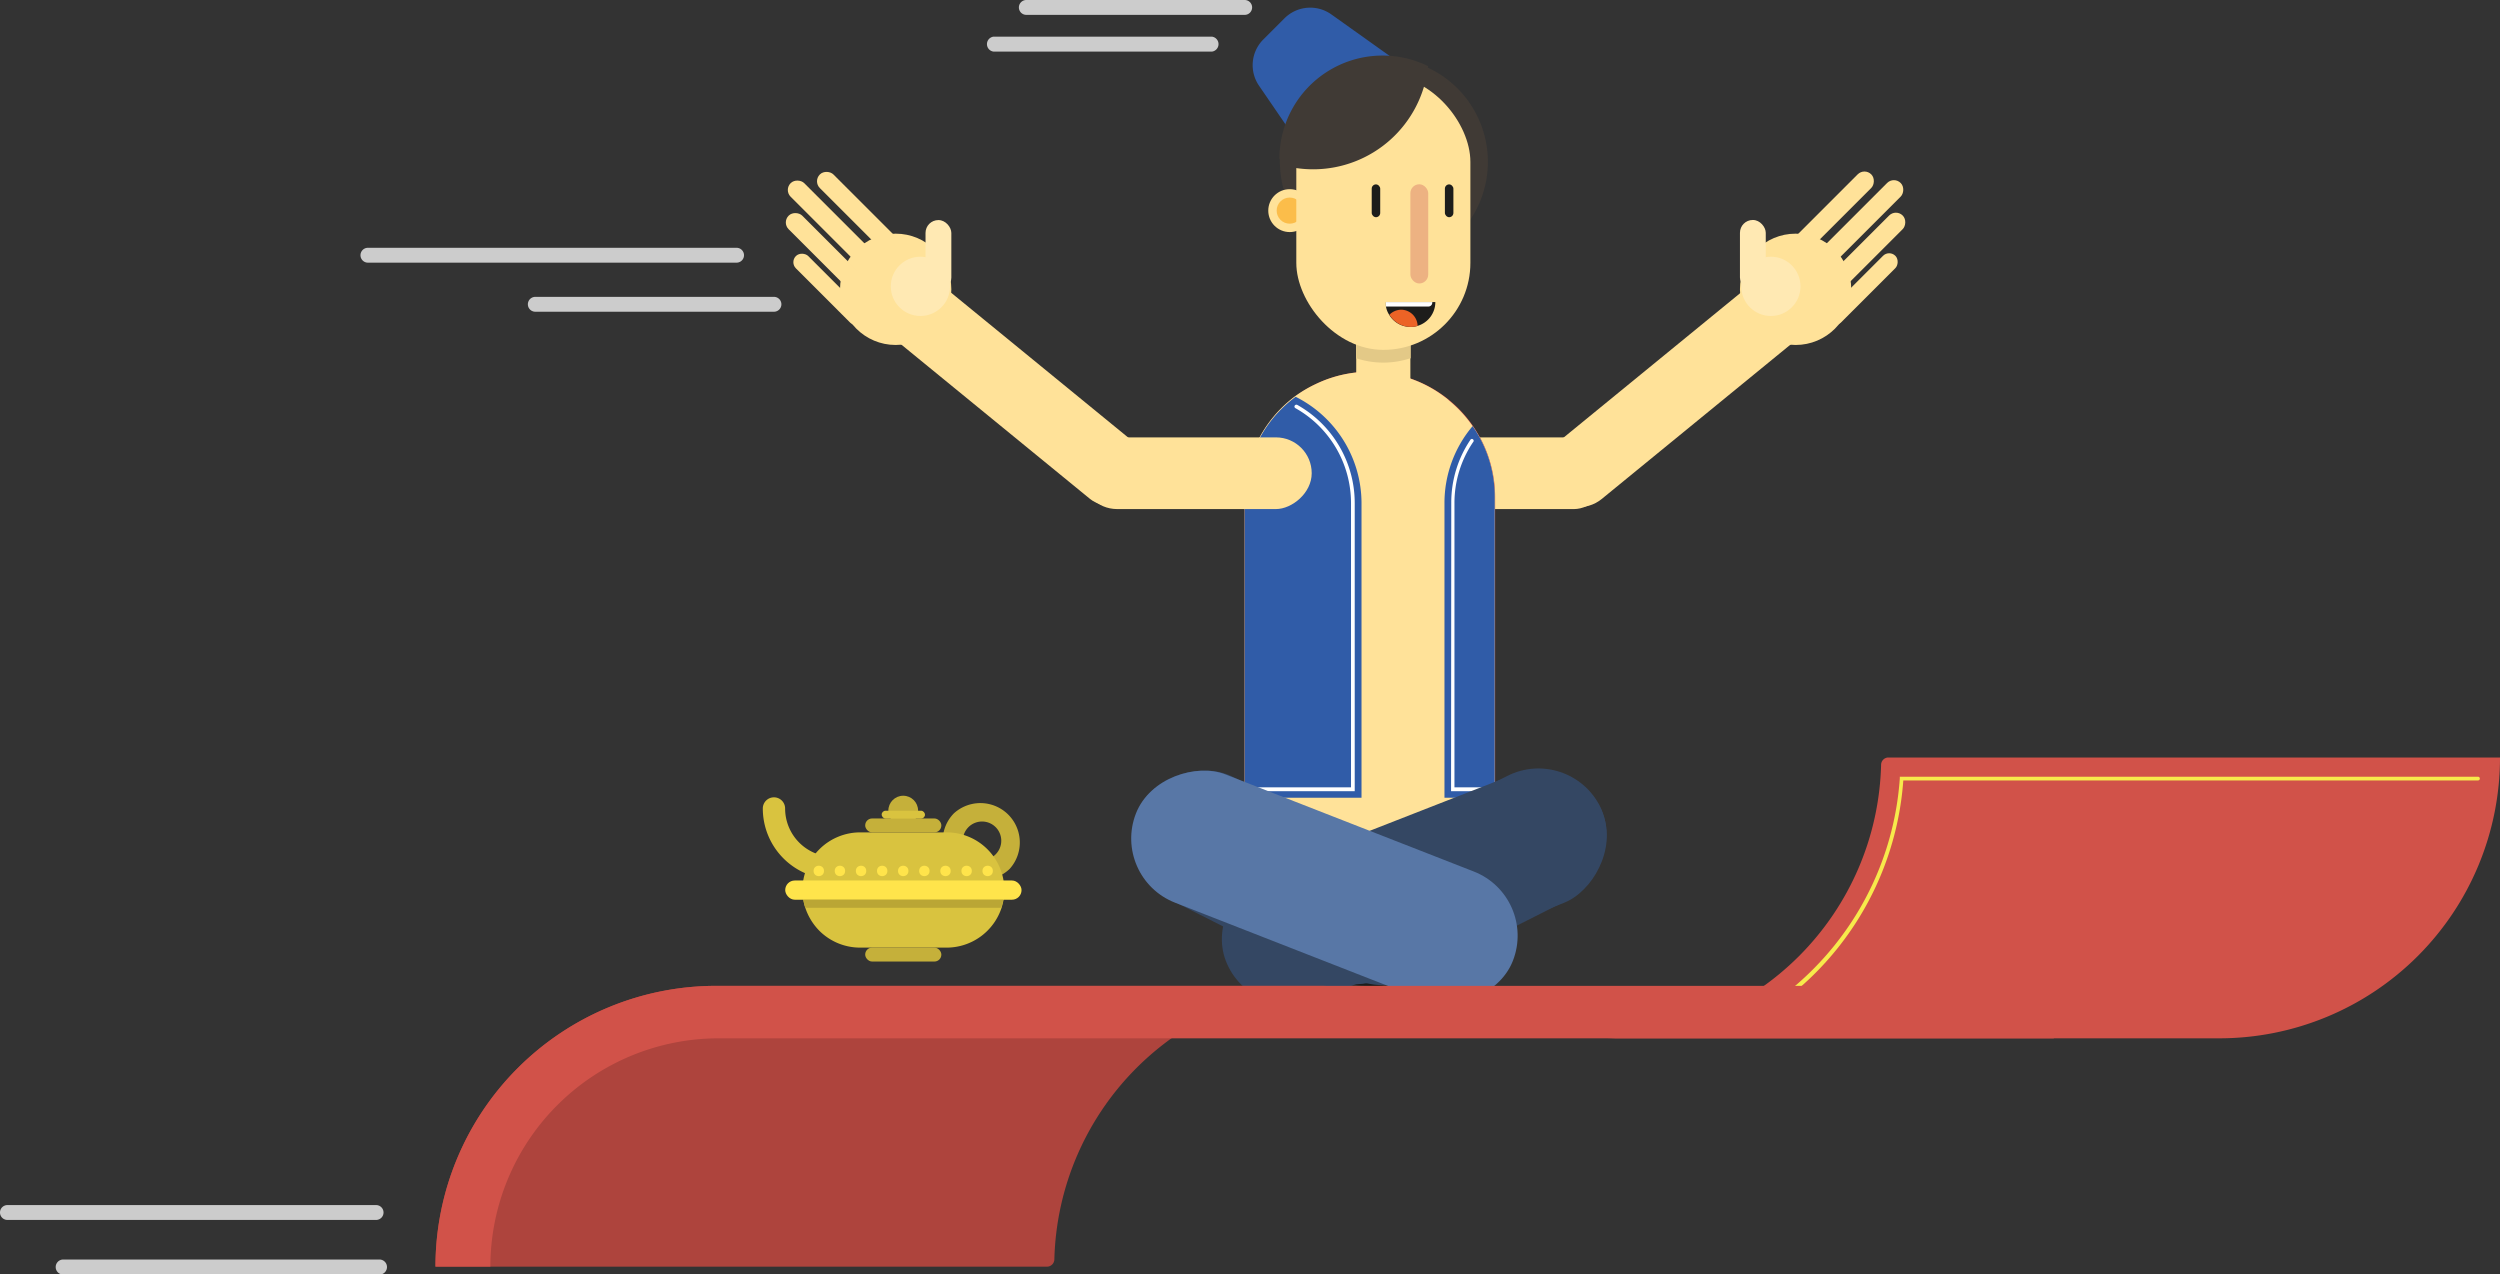 <svg height="119.96" viewBox="0 0 235.38 119.96" width="235.38" xmlns="http://www.w3.org/2000/svg"><rect x="0" y="0" width="235.38" height="119.96" fill="#333333" stroke="none"/><rect fill="#ffe299" height="21.69" rx="3.37" transform="matrix(0 -1 1 0 96.17 185.29)" width="6.75" x="137.36" y="33.71"/><rect fill="#ffe299" height="32.77" rx="3.37" transform="matrix(-.633 -.774 .774 -.633 231.22 181.84)" width="6.75" x="155.32" y="19.76"/><circle cx="169.06" cy="27.24" fill="#ffe299" r="5.24"/><circle cx="166.73" cy="26.96" fill="#ffe9b3" r="2.79"/><rect fill="#ffe9b3" height="6.63" rx="1.21" width="2.43" x="163.82" y="20.71"/><rect fill="#ffe299" height="9.73" rx=".9" transform="matrix(.707 .707 -.707 .707 64.65 -116.34)" width="1.81" x="171.86" y="15.01"/><rect fill="#ffe299" height="11.1" rx=".9" transform="matrix(.707 .707 -.707 .707 66.24 -117.57)" width="1.81" x="174.14" y="15.62"/><rect fill="#ffe299" height="9.23" rx=".9" transform="matrix(.707 .707 -.707 .707 68.19 -117.47)" width="1.81" x="174.99" y="18.96"/><rect fill="#ffe299" height="8.87" rx=".82" transform="matrix(.707 .707 -.707 .707 70.62 -116)" width="1.64" x="174.51" y="22.81"/><path d="m128.84 16 4.24-4.24a3.42 3.42 0 0 0 -.44-5.21l-7.3-5.2a3.43 3.43 0 0 0 -4.4.37l-2 2a3.42 3.42 0 0 0 -.4 4.35l5.08 7.42a3.42 3.42 0 0 0 5.22.51z" fill="#305ca8"/><path d="m129 92.82a11.8 11.8 0 0 1 -11.77-11.77h23.54a11.81 11.81 0 0 1 -11.77 11.77z" fill="#1d1d1b"/><path d="m129 35a11.8 11.8 0 0 1 11.77 11.77v34.28h-23.58v-34.28a11.8 11.8 0 0 1 11.81-11.77z" fill="#d15249"/><path d="m129 92.82a11.8 11.8 0 0 1 -11.77-11.77h23.54a11.81 11.81 0 0 1 -11.77 11.77z" fill="#1d1d1b"/><path d="m117.19 46.77v34.23h23.54v-34.23a11.63 11.63 0 0 0 -2.08-6.65 11.8 11.8 0 0 0 -2.22-2.41 2.64 2.64 0 0 0 -.37-.31 11.7 11.7 0 0 0 -12.16-1.25 12 12 0 0 0 -2 1.18 11.77 11.77 0 0 0 -4.71 9.44z" fill="#ffe299"/><path d="m117.19 46.77v28.34h11v-27.75a11.22 11.22 0 0 0 -6.2-10 11.77 11.77 0 0 0 -4.8 9.41z" fill="#305ca8"/><path d="m118 74.49h9.55v-27.13a10.61 10.61 0 0 0 -5.41-9.24.19.19 0 0 0 -.24.07.17.17 0 0 0 .07.24 10.25 10.25 0 0 1 5.23 8.93v26.77h-9.2a.18.18 0 0 0 0 .36z" fill="#fff"/><path d="m136 47.36v27.75h4.73v-28.34a11.63 11.63 0 0 0 -2.08-6.65 11.2 11.2 0 0 0 -2.65 7.24z" fill="#305ca8"/><path d="m136.62 74.49h3.32a.18.18 0 0 0 0-.36h-3v-26.77a10.22 10.22 0 0 1 1.76-5.74.17.17 0 0 0 0-.24.16.16 0 0 0 -.24 0 10.55 10.55 0 0 0 -1.82 5.93z" fill="#fff"/><path d="m120.51 15v.49a9.79 9.79 0 1 0 0-.5z" fill="#403a35"/><circle cx="121.43" cy="19.83" fill="#ffe299" r="2.02"/><circle cx="121.43" cy="19.83" fill="#fbbd4a" r="1.23"/><rect fill="#ffe299" height="11.58" rx="2.55" width="5.1" x="127.69" y="27.45"/><path d="m127.69 30v3.73a8.13 8.13 0 0 0 5.1 0v-3.73a2.55 2.55 0 1 0 -5.1 0z" fill="#ffe299"/><path d="m127.69 30v3.73a8.13 8.13 0 0 0 5.1 0v-3.73a2.55 2.55 0 1 0 -5.1 0z" fill="#e3c987"/><rect fill="#ffe299" height="25.88" rx="8.19" width="16.39" x="122.05" y="7.06"/><rect fill="#1d1d1b" height="3.09" rx=".4" width=".8" x="129.15" y="17.36"/><rect fill="#1d1d1b" height="3.09" rx=".4" width=".8" x="136.04" y="17.36"/><path d="m120.51 15v.49a11.12 11.12 0 0 0 3.13.45 10.89 10.89 0 0 0 10.82-9.71 9.71 9.71 0 0 0 -14 8.76z" fill="#403a35"/><rect fill="#edb282" height="9.34" rx=".84" transform="matrix(-1 0 0 -1 267.26 44.05)" width="1.68" x="132.79" y="17.36"/><path d="m130.49 28.44a2 2 0 0 0 0 .42 2.07 2.07 0 0 0 .3.77 2.32 2.32 0 0 0 2 1.15 2 2 0 0 0 .65-.09 2.34 2.34 0 0 0 1.7-2.25z" fill="#1d1d1b"/><path d="m130.82 29.63a2.33 2.33 0 0 0 2 1.15 2 2 0 0 0 .65-.09 1.56 1.56 0 0 0 -1.56-1.53 1.59 1.59 0 0 0 -1.09.47z" fill="#ec6326"/><path d="m130.49 28.44a2 2 0 0 0 0 .42h4a.36.36 0 0 0 .36-.35.15.15 0 0 0 0-.07z" fill="#fff"/><rect fill="#344763" height="29.41" rx="6.49" transform="matrix(-.451 -.893 .893 -.451 125.76 242.64)" width="12.98" x="131.05" y="67.92"/><rect fill="#344763" height="38.12" rx="6.49" transform="matrix(-.364 -.931 .931 -.364 103.9 237.92)" width="12.98" x="126.68" y="64.44"/><rect fill="#344763" height="29.41" rx="6.49" transform="matrix(.451 -.893 .893 .451 -7.64 152.85)" width="12.98" x="113.89" y="67.92"/><rect fill="#5877a6" height="38.12" rx="6.49" transform="matrix(.364 -.931 .931 .364 1.55 169.27)" width="12.98" x="118.26" y="64.44"/><rect fill="#ffe299" height="21.69" rx="3.37" transform="matrix(0 -1 1 0 68.1 157.22)" width="6.75" x="109.29" y="33.71"/><rect fill="#ffe299" height="32.77" rx="3.37" transform="matrix(.633 -.774 .774 .633 6.76 86.54)" width="6.75" x="91.33" y="19.76"/><circle cx="84.33" cy="27.24" fill="#ffe299" r="5.24"/><circle cx="86.66" cy="26.96" fill="#ffe9b3" r="2.79"/><rect fill="#ffe9b3" height="6.63" rx="1.21" transform="matrix(-1 0 0 -1 176.71 48.06)" width="2.43" x="87.14" y="20.71"/><rect fill="#ffe299" height="9.73" rx=".9" transform="matrix(-.707 .707 -.707 -.707 151.69 -23.09)" width="1.81" x="79.73" y="15.01"/><rect fill="#ffe299" height="11.1" rx=".9" transform="matrix(-.707 .707 -.707 -.707 148.73 -19.26)" width="1.81" x="77.45" y="15.62"/><rect fill="#ffe299" height="9.23" rx=".9" transform="matrix(-.707 .707 -.707 -.707 148.98 -14.56)" width="1.81" x="76.6" y="18.96"/><rect fill="#ffe299" height="8.87" rx=".82" transform="matrix(-.707 .707 -.707 -.707 152.53 -8.69)" width="1.64" x="77.25" y="22.81"/><path d="m99.27 118.57a.7.7 0 0 1 -.69.69h-57.58a26.44 26.44 0 0 1 26.44-26.44h57.56a26.43 26.43 0 0 0 -25.73 25.75z" fill="#ae443d"/><path d="m177.11 72a.69.69 0 0 1 .69-.68h57.58a26.44 26.44 0 0 1 -26.44 26.44h-57.58a26.44 26.44 0 0 0 25.75-25.76z" fill="#d15249"/><path d="m165.19 96a.16.16 0 0 0 .09 0 28.57 28.57 0 0 0 13.92-22.52h54.11a.17.17 0 0 0 .17-.17.17.17 0 0 0 -.17-.18h-54.44v.17a28.23 28.23 0 0 1 -13.77 22.32.18.18 0 0 0 -.06.24.19.19 0 0 0 .15.14z" fill="#f7ea4b"/><path d="m41 119.25h5.17a21.5 21.5 0 0 1 21.5-21.49h125.7v-4.94h-125.93a26.44 26.44 0 0 0 -26.44 26.43z" fill="#d15249"/><path d="m95.06 81.81a3.71 3.71 0 0 0 -5.24-5.24 3.65 3.65 0 0 0 -1 1.91l1.86.36a1.81 1.81 0 1 1 2.45 2l.7 1.75a3.72 3.72 0 0 0 1.23-.78z" fill="#c5b03a"/><circle cx="85.04" cy="76.32" fill="#c5b03a" r="1.4"/><path d="m75.55 83.8a5.29 5.29 0 0 0 .08.9 5.09 5.09 0 0 0 .19.77 5.58 5.58 0 0 0 1.32 2.16 5.43 5.43 0 0 0 3.86 1.59h8.14a5.45 5.45 0 0 0 5.16-3.75 6.66 6.66 0 0 0 .19-.77 5.29 5.29 0 0 0 .07-.9 5.43 5.43 0 0 0 -5.42-5.43h-8.14a5.44 5.44 0 0 0 -5.45 5.43z" fill="#d9c33f"/><rect fill="#c5b03a" height="1.31" rx=".65" transform="matrix(-1 0 0 -1 170.09 179.75)" width="7.17" x="81.46" y="89.22"/><rect fill="#c5b03a" height="1.31" rx=".65" transform="matrix(-1 0 0 -1 170.09 155.44)" width="7.17" x="81.46" y="77.07"/><rect fill="#d9c33f" height=".74" rx=".37" transform="matrix(-1 0 0 -1 170.09 153.4)" width="4.08" x="83" y="76.33"/><path d="m78.46 82.77a1 1 0 1 0 0-2.1 4.55 4.55 0 0 1 -4.54-4.55 1.05 1.05 0 1 0 -2.1 0 6.65 6.65 0 0 0 6.64 6.65z" fill="#d9c33f"/><g fill="#ffe44b"><rect height="1.81" rx=".9" transform="matrix(-1 0 0 -1 170.12 167.6)" width="22.25" x="73.94" y="82.89"/><circle cx="92.99" cy="82" r=".49"/><circle cx="91.01" cy="82" r=".49"/><circle cx="89.02" cy="82" r=".49"/><circle cx="87.03" cy="82" r=".49"/><circle cx="85.04" cy="82" r=".49"/><circle cx="83.06" cy="82" r=".49"/><circle cx="81.07" cy="82" r=".49"/><circle cx="79.08" cy="82" r=".49"/><circle cx="77.09" cy="82" r=".49"/></g><path d="m75.63 84.7a5.09 5.09 0 0 0 .19.77h18.45a6.66 6.66 0 0 0 .19-.77z" fill="#baa635"/><g fill="#ccc"><path d="m34.64 24.73h34.71a.7.7 0 0 0 0-1.4h-34.71a.7.7 0 1 0 0 1.4z"/><path d="m50.4 29.35h22.47a.7.7 0 0 0 0-1.4h-22.47a.7.7 0 0 0 0 1.4z"/><path d="m.7 114.86h34.71a.7.7 0 0 0 0-1.4h-34.71a.7.7 0 1 0 0 1.4z"/><path d="m5.87 120h29.94a.71.71 0 0 0 0-1.41h-29.94a.71.71 0 0 0 0 1.41z"/><path d="m96.64 1.4h20.55a.7.7 0 0 0 .7-.7.7.7 0 0 0 -.7-.7h-20.55a.7.7 0 0 0 -.71.7.7.7 0 0 0 .71.7z"/><path d="m93.55 4.86h20.55a.71.71 0 0 0 0-1.41h-20.55a.71.71 0 0 0 0 1.41z"/></g></svg>